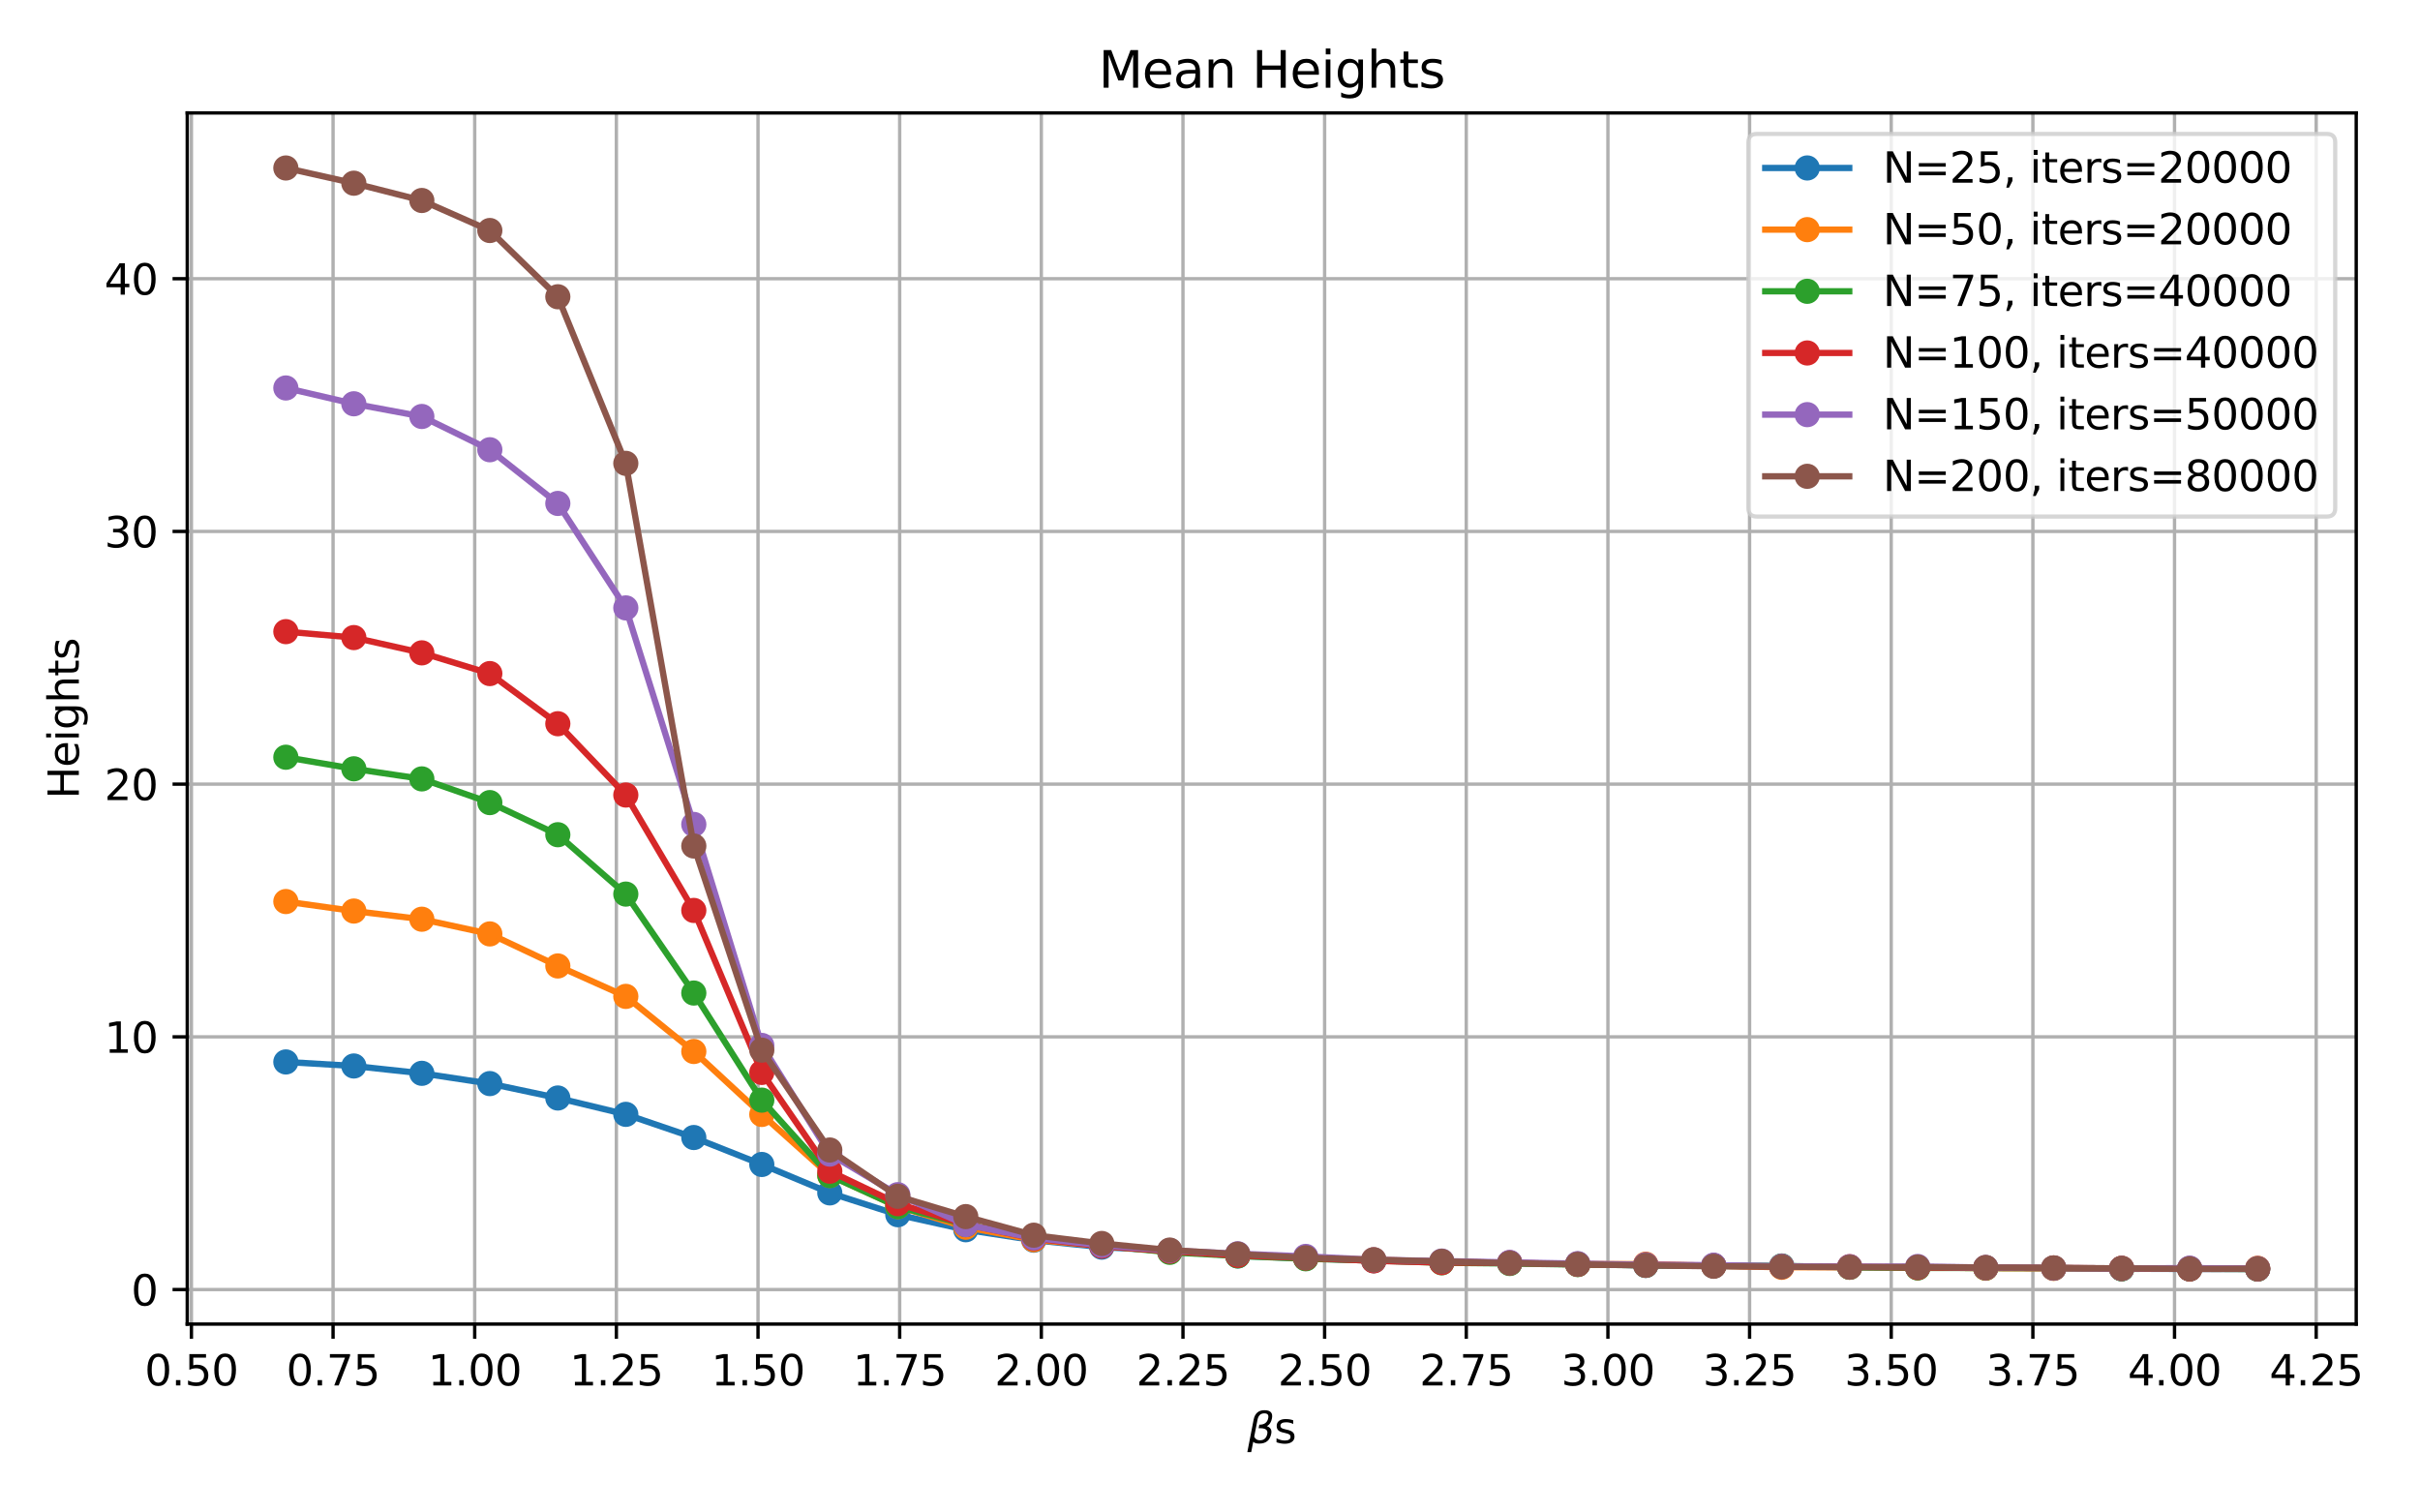 <?xml version="1.0" encoding="utf-8" standalone="no"?>
<!DOCTYPE svg PUBLIC "-//W3C//DTD SVG 1.1//EN"
  "http://www.w3.org/Graphics/SVG/1.1/DTD/svg11.dtd">
<svg xmlns:xlink="http://www.w3.org/1999/xlink" width="576pt" height="360pt" viewBox="0 0 576 360" xmlns="http://www.w3.org/2000/svg" version="1.1">
 <defs>
  <style type="text/css">*{stroke-linejoin: round; stroke-linecap: butt}</style>
 </defs>
 <g id="figure_1">
  <g id="patch_1">
   <path d="M 0 360 
L 576 360 
L 576 0 
L 0 0 
z
" style="fill: #ffffff"/>
  </g>
  <g id="axes_1">
   <g id="patch_2">
    <path d="M 44.57 315.16 
L 560.821 315.16 
L 560.821 26.88 
L 44.57 26.88 
z
" style="fill: #ffffff"/>
   </g>
   <g id="matplotlib.axis_1">
    <g id="xtick_1">
     <g id="line2d_1">
      <path d="M 45.559 315.16 
L 45.559 26.88 
" clip-path="url(#p1defdc7f63)" style="fill: none; stroke: #b0b0b0; stroke-width: 0.8; stroke-linecap: square"/>
     </g>
     <g id="line2d_2">
      <defs>
       <path id="m4914c804a1" d="M 0 0 
L 0 3.5 
" style="stroke: #000000; stroke-width: 0.8"/>
      </defs>
      <g>
       <use xlink:href="#m4914c804a1" x="45.559" y="315.16" style="stroke: #000000; stroke-width: 0.8"/>
      </g>
     </g>
     <g id="text_1">
      <!-- 0.50 -->
      <g transform="translate(34.426 329.758) scale(0.1 -0.1)">
       <defs>
        <path id="DejaVuSans-30" d="M 2034 4250 
Q 1547 4250 1301 3770 
Q 1056 3291 1056 2328 
Q 1056 1369 1301 889 
Q 1547 409 2034 409 
Q 2525 409 2770 889 
Q 3016 1369 3016 2328 
Q 3016 3291 2770 3770 
Q 2525 4250 2034 4250 
z
M 2034 4750 
Q 2819 4750 3233 4129 
Q 3647 3509 3647 2328 
Q 3647 1150 3233 529 
Q 2819 -91 2034 -91 
Q 1250 -91 836 529 
Q 422 1150 422 2328 
Q 422 3509 836 4129 
Q 1250 4750 2034 4750 
z
" transform="scale(0.016)"/>
        <path id="DejaVuSans-2e" d="M 684 794 
L 1344 794 
L 1344 0 
L 684 0 
L 684 794 
z
" transform="scale(0.016)"/>
        <path id="DejaVuSans-35" d="M 691 4666 
L 3169 4666 
L 3169 4134 
L 1269 4134 
L 1269 2991 
Q 1406 3038 1543 3061 
Q 1681 3084 1819 3084 
Q 2600 3084 3056 2656 
Q 3513 2228 3513 1497 
Q 3513 744 3044 326 
Q 2575 -91 1722 -91 
Q 1428 -91 1123 -41 
Q 819 9 494 109 
L 494 744 
Q 775 591 1075 516 
Q 1375 441 1709 441 
Q 2250 441 2565 725 
Q 2881 1009 2881 1497 
Q 2881 1984 2565 2268 
Q 2250 2553 1709 2553 
Q 1456 2553 1204 2497 
Q 953 2441 691 2322 
L 691 4666 
z
" transform="scale(0.016)"/>
       </defs>
       <use xlink:href="#DejaVuSans-30"/>
       <use xlink:href="#DejaVuSans-2e" transform="translate(63.623 0)"/>
       <use xlink:href="#DejaVuSans-35" transform="translate(95.41 0)"/>
       <use xlink:href="#DejaVuSans-30" transform="translate(159.033 0)"/>
      </g>
     </g>
    </g>
    <g id="xtick_2">
     <g id="line2d_3">
      <path d="M 79.274 315.16 
L 79.274 26.88 
" clip-path="url(#p1defdc7f63)" style="fill: none; stroke: #b0b0b0; stroke-width: 0.8; stroke-linecap: square"/>
     </g>
     <g id="line2d_4">
      <g>
       <use xlink:href="#m4914c804a1" x="79.274" y="315.16" style="stroke: #000000; stroke-width: 0.8"/>
      </g>
     </g>
     <g id="text_2">
      <!-- 0.75 -->
      <g transform="translate(68.142 329.758) scale(0.1 -0.1)">
       <defs>
        <path id="DejaVuSans-37" d="M 525 4666 
L 3525 4666 
L 3525 4397 
L 1831 0 
L 1172 0 
L 2766 4134 
L 525 4134 
L 525 4666 
z
" transform="scale(0.016)"/>
       </defs>
       <use xlink:href="#DejaVuSans-30"/>
       <use xlink:href="#DejaVuSans-2e" transform="translate(63.623 0)"/>
       <use xlink:href="#DejaVuSans-37" transform="translate(95.41 0)"/>
       <use xlink:href="#DejaVuSans-35" transform="translate(159.033 0)"/>
      </g>
     </g>
    </g>
    <g id="xtick_3">
     <g id="line2d_5">
      <path d="M 112.99 315.16 
L 112.99 26.88 
" clip-path="url(#p1defdc7f63)" style="fill: none; stroke: #b0b0b0; stroke-width: 0.8; stroke-linecap: square"/>
     </g>
     <g id="line2d_6">
      <g>
       <use xlink:href="#m4914c804a1" x="112.99" y="315.16" style="stroke: #000000; stroke-width: 0.8"/>
      </g>
     </g>
     <g id="text_3">
      <!-- 1.00 -->
      <g transform="translate(101.857 329.758) scale(0.1 -0.1)">
       <defs>
        <path id="DejaVuSans-31" d="M 794 531 
L 1825 531 
L 1825 4091 
L 703 3866 
L 703 4441 
L 1819 4666 
L 2450 4666 
L 2450 531 
L 3481 531 
L 3481 0 
L 794 0 
L 794 531 
z
" transform="scale(0.016)"/>
       </defs>
       <use xlink:href="#DejaVuSans-31"/>
       <use xlink:href="#DejaVuSans-2e" transform="translate(63.623 0)"/>
       <use xlink:href="#DejaVuSans-30" transform="translate(95.41 0)"/>
       <use xlink:href="#DejaVuSans-30" transform="translate(159.033 0)"/>
      </g>
     </g>
    </g>
    <g id="xtick_4">
     <g id="line2d_7">
      <path d="M 146.705 315.16 
L 146.705 26.88 
" clip-path="url(#p1defdc7f63)" style="fill: none; stroke: #b0b0b0; stroke-width: 0.8; stroke-linecap: square"/>
     </g>
     <g id="line2d_8">
      <g>
       <use xlink:href="#m4914c804a1" x="146.705" y="315.16" style="stroke: #000000; stroke-width: 0.8"/>
      </g>
     </g>
     <g id="text_4">
      <!-- 1.25 -->
      <g transform="translate(135.572 329.758) scale(0.1 -0.1)">
       <defs>
        <path id="DejaVuSans-32" d="M 1228 531 
L 3431 531 
L 3431 0 
L 469 0 
L 469 531 
Q 828 903 1448 1529 
Q 2069 2156 2228 2338 
Q 2531 2678 2651 2914 
Q 2772 3150 2772 3378 
Q 2772 3750 2511 3984 
Q 2250 4219 1831 4219 
Q 1534 4219 1204 4116 
Q 875 4013 500 3803 
L 500 4441 
Q 881 4594 1212 4672 
Q 1544 4750 1819 4750 
Q 2544 4750 2975 4387 
Q 3406 4025 3406 3419 
Q 3406 3131 3298 2873 
Q 3191 2616 2906 2266 
Q 2828 2175 2409 1742 
Q 1991 1309 1228 531 
z
" transform="scale(0.016)"/>
       </defs>
       <use xlink:href="#DejaVuSans-31"/>
       <use xlink:href="#DejaVuSans-2e" transform="translate(63.623 0)"/>
       <use xlink:href="#DejaVuSans-32" transform="translate(95.41 0)"/>
       <use xlink:href="#DejaVuSans-35" transform="translate(159.033 0)"/>
      </g>
     </g>
    </g>
    <g id="xtick_5">
     <g id="line2d_9">
      <path d="M 180.421 315.16 
L 180.421 26.88 
" clip-path="url(#p1defdc7f63)" style="fill: none; stroke: #b0b0b0; stroke-width: 0.8; stroke-linecap: square"/>
     </g>
     <g id="line2d_10">
      <g>
       <use xlink:href="#m4914c804a1" x="180.421" y="315.16" style="stroke: #000000; stroke-width: 0.8"/>
      </g>
     </g>
     <g id="text_5">
      <!-- 1.50 -->
      <g transform="translate(169.288 329.758) scale(0.1 -0.1)">
       <use xlink:href="#DejaVuSans-31"/>
       <use xlink:href="#DejaVuSans-2e" transform="translate(63.623 0)"/>
       <use xlink:href="#DejaVuSans-35" transform="translate(95.41 0)"/>
       <use xlink:href="#DejaVuSans-30" transform="translate(159.033 0)"/>
      </g>
     </g>
    </g>
    <g id="xtick_6">
     <g id="line2d_11">
      <path d="M 214.136 315.16 
L 214.136 26.88 
" clip-path="url(#p1defdc7f63)" style="fill: none; stroke: #b0b0b0; stroke-width: 0.8; stroke-linecap: square"/>
     </g>
     <g id="line2d_12">
      <g>
       <use xlink:href="#m4914c804a1" x="214.136" y="315.16" style="stroke: #000000; stroke-width: 0.8"/>
      </g>
     </g>
     <g id="text_6">
      <!-- 1.75 -->
      <g transform="translate(203.003 329.758) scale(0.1 -0.1)">
       <use xlink:href="#DejaVuSans-31"/>
       <use xlink:href="#DejaVuSans-2e" transform="translate(63.623 0)"/>
       <use xlink:href="#DejaVuSans-37" transform="translate(95.41 0)"/>
       <use xlink:href="#DejaVuSans-35" transform="translate(159.033 0)"/>
      </g>
     </g>
    </g>
    <g id="xtick_7">
     <g id="line2d_13">
      <path d="M 247.852 315.16 
L 247.852 26.88 
" clip-path="url(#p1defdc7f63)" style="fill: none; stroke: #b0b0b0; stroke-width: 0.8; stroke-linecap: square"/>
     </g>
     <g id="line2d_14">
      <g>
       <use xlink:href="#m4914c804a1" x="247.852" y="315.16" style="stroke: #000000; stroke-width: 0.8"/>
      </g>
     </g>
     <g id="text_7">
      <!-- 2.00 -->
      <g transform="translate(236.719 329.758) scale(0.1 -0.1)">
       <use xlink:href="#DejaVuSans-32"/>
       <use xlink:href="#DejaVuSans-2e" transform="translate(63.623 0)"/>
       <use xlink:href="#DejaVuSans-30" transform="translate(95.41 0)"/>
       <use xlink:href="#DejaVuSans-30" transform="translate(159.033 0)"/>
      </g>
     </g>
    </g>
    <g id="xtick_8">
     <g id="line2d_15">
      <path d="M 281.567 315.16 
L 281.567 26.88 
" clip-path="url(#p1defdc7f63)" style="fill: none; stroke: #b0b0b0; stroke-width: 0.8; stroke-linecap: square"/>
     </g>
     <g id="line2d_16">
      <g>
       <use xlink:href="#m4914c804a1" x="281.567" y="315.16" style="stroke: #000000; stroke-width: 0.8"/>
      </g>
     </g>
     <g id="text_8">
      <!-- 2.25 -->
      <g transform="translate(270.434 329.758) scale(0.1 -0.1)">
       <use xlink:href="#DejaVuSans-32"/>
       <use xlink:href="#DejaVuSans-2e" transform="translate(63.623 0)"/>
       <use xlink:href="#DejaVuSans-32" transform="translate(95.41 0)"/>
       <use xlink:href="#DejaVuSans-35" transform="translate(159.033 0)"/>
      </g>
     </g>
    </g>
    <g id="xtick_9">
     <g id="line2d_17">
      <path d="M 315.282 315.16 
L 315.282 26.88 
" clip-path="url(#p1defdc7f63)" style="fill: none; stroke: #b0b0b0; stroke-width: 0.8; stroke-linecap: square"/>
     </g>
     <g id="line2d_18">
      <g>
       <use xlink:href="#m4914c804a1" x="315.282" y="315.16" style="stroke: #000000; stroke-width: 0.8"/>
      </g>
     </g>
     <g id="text_9">
      <!-- 2.50 -->
      <g transform="translate(304.15 329.758) scale(0.1 -0.1)">
       <use xlink:href="#DejaVuSans-32"/>
       <use xlink:href="#DejaVuSans-2e" transform="translate(63.623 0)"/>
       <use xlink:href="#DejaVuSans-35" transform="translate(95.41 0)"/>
       <use xlink:href="#DejaVuSans-30" transform="translate(159.033 0)"/>
      </g>
     </g>
    </g>
    <g id="xtick_10">
     <g id="line2d_19">
      <path d="M 348.998 315.16 
L 348.998 26.88 
" clip-path="url(#p1defdc7f63)" style="fill: none; stroke: #b0b0b0; stroke-width: 0.8; stroke-linecap: square"/>
     </g>
     <g id="line2d_20">
      <g>
       <use xlink:href="#m4914c804a1" x="348.998" y="315.16" style="stroke: #000000; stroke-width: 0.8"/>
      </g>
     </g>
     <g id="text_10">
      <!-- 2.75 -->
      <g transform="translate(337.865 329.758) scale(0.1 -0.1)">
       <use xlink:href="#DejaVuSans-32"/>
       <use xlink:href="#DejaVuSans-2e" transform="translate(63.623 0)"/>
       <use xlink:href="#DejaVuSans-37" transform="translate(95.41 0)"/>
       <use xlink:href="#DejaVuSans-35" transform="translate(159.033 0)"/>
      </g>
     </g>
    </g>
    <g id="xtick_11">
     <g id="line2d_21">
      <path d="M 382.713 315.16 
L 382.713 26.88 
" clip-path="url(#p1defdc7f63)" style="fill: none; stroke: #b0b0b0; stroke-width: 0.8; stroke-linecap: square"/>
     </g>
     <g id="line2d_22">
      <g>
       <use xlink:href="#m4914c804a1" x="382.713" y="315.16" style="stroke: #000000; stroke-width: 0.8"/>
      </g>
     </g>
     <g id="text_11">
      <!-- 3.00 -->
      <g transform="translate(371.581 329.758) scale(0.1 -0.1)">
       <defs>
        <path id="DejaVuSans-33" d="M 2597 2516 
Q 3050 2419 3304 2112 
Q 3559 1806 3559 1356 
Q 3559 666 3084 287 
Q 2609 -91 1734 -91 
Q 1441 -91 1130 -33 
Q 819 25 488 141 
L 488 750 
Q 750 597 1062 519 
Q 1375 441 1716 441 
Q 2309 441 2620 675 
Q 2931 909 2931 1356 
Q 2931 1769 2642 2001 
Q 2353 2234 1838 2234 
L 1294 2234 
L 1294 2753 
L 1863 2753 
Q 2328 2753 2575 2939 
Q 2822 3125 2822 3475 
Q 2822 3834 2567 4026 
Q 2313 4219 1838 4219 
Q 1578 4219 1281 4162 
Q 984 4106 628 3988 
L 628 4550 
Q 988 4650 1302 4700 
Q 1616 4750 1894 4750 
Q 2613 4750 3031 4423 
Q 3450 4097 3450 3541 
Q 3450 3153 3228 2886 
Q 3006 2619 2597 2516 
z
" transform="scale(0.016)"/>
       </defs>
       <use xlink:href="#DejaVuSans-33"/>
       <use xlink:href="#DejaVuSans-2e" transform="translate(63.623 0)"/>
       <use xlink:href="#DejaVuSans-30" transform="translate(95.41 0)"/>
       <use xlink:href="#DejaVuSans-30" transform="translate(159.033 0)"/>
      </g>
     </g>
    </g>
    <g id="xtick_12">
     <g id="line2d_23">
      <path d="M 416.429 315.16 
L 416.429 26.88 
" clip-path="url(#p1defdc7f63)" style="fill: none; stroke: #b0b0b0; stroke-width: 0.8; stroke-linecap: square"/>
     </g>
     <g id="line2d_24">
      <g>
       <use xlink:href="#m4914c804a1" x="416.429" y="315.16" style="stroke: #000000; stroke-width: 0.8"/>
      </g>
     </g>
     <g id="text_12">
      <!-- 3.25 -->
      <g transform="translate(405.296 329.758) scale(0.1 -0.1)">
       <use xlink:href="#DejaVuSans-33"/>
       <use xlink:href="#DejaVuSans-2e" transform="translate(63.623 0)"/>
       <use xlink:href="#DejaVuSans-32" transform="translate(95.41 0)"/>
       <use xlink:href="#DejaVuSans-35" transform="translate(159.033 0)"/>
      </g>
     </g>
    </g>
    <g id="xtick_13">
     <g id="line2d_25">
      <path d="M 450.144 315.16 
L 450.144 26.88 
" clip-path="url(#p1defdc7f63)" style="fill: none; stroke: #b0b0b0; stroke-width: 0.8; stroke-linecap: square"/>
     </g>
     <g id="line2d_26">
      <g>
       <use xlink:href="#m4914c804a1" x="450.144" y="315.16" style="stroke: #000000; stroke-width: 0.8"/>
      </g>
     </g>
     <g id="text_13">
      <!-- 3.50 -->
      <g transform="translate(439.011 329.758) scale(0.1 -0.1)">
       <use xlink:href="#DejaVuSans-33"/>
       <use xlink:href="#DejaVuSans-2e" transform="translate(63.623 0)"/>
       <use xlink:href="#DejaVuSans-35" transform="translate(95.41 0)"/>
       <use xlink:href="#DejaVuSans-30" transform="translate(159.033 0)"/>
      </g>
     </g>
    </g>
    <g id="xtick_14">
     <g id="line2d_27">
      <path d="M 483.86 315.16 
L 483.86 26.88 
" clip-path="url(#p1defdc7f63)" style="fill: none; stroke: #b0b0b0; stroke-width: 0.8; stroke-linecap: square"/>
     </g>
     <g id="line2d_28">
      <g>
       <use xlink:href="#m4914c804a1" x="483.86" y="315.16" style="stroke: #000000; stroke-width: 0.8"/>
      </g>
     </g>
     <g id="text_14">
      <!-- 3.75 -->
      <g transform="translate(472.727 329.758) scale(0.1 -0.1)">
       <use xlink:href="#DejaVuSans-33"/>
       <use xlink:href="#DejaVuSans-2e" transform="translate(63.623 0)"/>
       <use xlink:href="#DejaVuSans-37" transform="translate(95.41 0)"/>
       <use xlink:href="#DejaVuSans-35" transform="translate(159.033 0)"/>
      </g>
     </g>
    </g>
    <g id="xtick_15">
     <g id="line2d_29">
      <path d="M 517.575 315.16 
L 517.575 26.88 
" clip-path="url(#p1defdc7f63)" style="fill: none; stroke: #b0b0b0; stroke-width: 0.8; stroke-linecap: square"/>
     </g>
     <g id="line2d_30">
      <g>
       <use xlink:href="#m4914c804a1" x="517.575" y="315.16" style="stroke: #000000; stroke-width: 0.8"/>
      </g>
     </g>
     <g id="text_15">
      <!-- 4.00 -->
      <g transform="translate(506.442 329.758) scale(0.1 -0.1)">
       <defs>
        <path id="DejaVuSans-34" d="M 2419 4116 
L 825 1625 
L 2419 1625 
L 2419 4116 
z
M 2253 4666 
L 3047 4666 
L 3047 1625 
L 3713 1625 
L 3713 1100 
L 3047 1100 
L 3047 0 
L 2419 0 
L 2419 1100 
L 313 1100 
L 313 1709 
L 2253 4666 
z
" transform="scale(0.016)"/>
       </defs>
       <use xlink:href="#DejaVuSans-34"/>
       <use xlink:href="#DejaVuSans-2e" transform="translate(63.623 0)"/>
       <use xlink:href="#DejaVuSans-30" transform="translate(95.41 0)"/>
       <use xlink:href="#DejaVuSans-30" transform="translate(159.033 0)"/>
      </g>
     </g>
    </g>
    <g id="xtick_16">
     <g id="line2d_31">
      <path d="M 551.291 315.16 
L 551.291 26.88 
" clip-path="url(#p1defdc7f63)" style="fill: none; stroke: #b0b0b0; stroke-width: 0.8; stroke-linecap: square"/>
     </g>
     <g id="line2d_32">
      <g>
       <use xlink:href="#m4914c804a1" x="551.291" y="315.16" style="stroke: #000000; stroke-width: 0.8"/>
      </g>
     </g>
     <g id="text_16">
      <!-- 4.25 -->
      <g transform="translate(540.158 329.758) scale(0.1 -0.1)">
       <use xlink:href="#DejaVuSans-34"/>
       <use xlink:href="#DejaVuSans-2e" transform="translate(63.623 0)"/>
       <use xlink:href="#DejaVuSans-32" transform="translate(95.41 0)"/>
       <use xlink:href="#DejaVuSans-35" transform="translate(159.033 0)"/>
      </g>
     </g>
    </g>
    <g id="text_17">
     <!-- $\beta$s -->
     <g transform="translate(296.895 343.538) scale(0.1 -0.1)">
      <defs>
       <path id="DejaVuSans-Oblique-3b2" d="M 872 216 
L 572 -1331 
L -6 -1331 
L 928 3478 
Q 1206 4903 2538 4903 
Q 3888 4903 3659 3700 
Q 3503 2844 2894 2531 
Q 3713 2250 3553 1416 
Q 3272 -69 1759 -66 
Q 1097 -63 872 216 
z
M 1019 966 
Q 1259 422 1875 425 
Q 2775 425 2966 1406 
Q 3138 2288 1675 2219 
L 1778 2750 
Q 2909 2731 3106 3750 
Q 3241 4438 2509 4434 
Q 1691 4434 1503 3459 
L 1019 966 
z
" transform="scale(0.016)"/>
       <path id="DejaVuSans-73" d="M 2834 3397 
L 2834 2853 
Q 2591 2978 2328 3040 
Q 2066 3103 1784 3103 
Q 1356 3103 1142 2972 
Q 928 2841 928 2578 
Q 928 2378 1081 2264 
Q 1234 2150 1697 2047 
L 1894 2003 
Q 2506 1872 2764 1633 
Q 3022 1394 3022 966 
Q 3022 478 2636 193 
Q 2250 -91 1575 -91 
Q 1294 -91 989 -36 
Q 684 19 347 128 
L 347 722 
Q 666 556 975 473 
Q 1284 391 1588 391 
Q 1994 391 2212 530 
Q 2431 669 2431 922 
Q 2431 1156 2273 1281 
Q 2116 1406 1581 1522 
L 1381 1569 
Q 847 1681 609 1914 
Q 372 2147 372 2553 
Q 372 3047 722 3315 
Q 1072 3584 1716 3584 
Q 2034 3584 2315 3537 
Q 2597 3491 2834 3397 
z
" transform="scale(0.016)"/>
      </defs>
      <use xlink:href="#DejaVuSans-Oblique-3b2" transform="translate(0 0.391)"/>
      <use xlink:href="#DejaVuSans-73" transform="translate(63.818 0.391)"/>
     </g>
    </g>
   </g>
   <g id="matplotlib.axis_2">
    <g id="ytick_1">
     <g id="line2d_33">
      <path d="M 44.57 306.938 
L 560.821 306.938 
" clip-path="url(#p1defdc7f63)" style="fill: none; stroke: #b0b0b0; stroke-width: 0.8; stroke-linecap: square"/>
     </g>
     <g id="line2d_34">
      <defs>
       <path id="m63f749dd84" d="M 0 0 
L -3.5 0 
" style="stroke: #000000; stroke-width: 0.8"/>
      </defs>
      <g>
       <use xlink:href="#m63f749dd84" x="44.57" y="306.938" style="stroke: #000000; stroke-width: 0.8"/>
      </g>
     </g>
     <g id="text_18">
      <!-- 0 -->
      <g transform="translate(31.207 310.737) scale(0.1 -0.1)">
       <use xlink:href="#DejaVuSans-30"/>
      </g>
     </g>
    </g>
    <g id="ytick_2">
     <g id="line2d_35">
      <path d="M 44.57 246.786 
L 560.821 246.786 
" clip-path="url(#p1defdc7f63)" style="fill: none; stroke: #b0b0b0; stroke-width: 0.8; stroke-linecap: square"/>
     </g>
     <g id="line2d_36">
      <g>
       <use xlink:href="#m63f749dd84" x="44.57" y="246.786" style="stroke: #000000; stroke-width: 0.8"/>
      </g>
     </g>
     <g id="text_19">
      <!-- 10 -->
      <g transform="translate(24.845 250.586) scale(0.1 -0.1)">
       <use xlink:href="#DejaVuSans-31"/>
       <use xlink:href="#DejaVuSans-30" transform="translate(63.623 0)"/>
      </g>
     </g>
    </g>
    <g id="ytick_3">
     <g id="line2d_37">
      <path d="M 44.57 186.635 
L 560.821 186.635 
" clip-path="url(#p1defdc7f63)" style="fill: none; stroke: #b0b0b0; stroke-width: 0.8; stroke-linecap: square"/>
     </g>
     <g id="line2d_38">
      <g>
       <use xlink:href="#m63f749dd84" x="44.57" y="186.635" style="stroke: #000000; stroke-width: 0.8"/>
      </g>
     </g>
     <g id="text_20">
      <!-- 20 -->
      <g transform="translate(24.845 190.435) scale(0.1 -0.1)">
       <use xlink:href="#DejaVuSans-32"/>
       <use xlink:href="#DejaVuSans-30" transform="translate(63.623 0)"/>
      </g>
     </g>
    </g>
    <g id="ytick_4">
     <g id="line2d_39">
      <path d="M 44.57 126.484 
L 560.821 126.484 
" clip-path="url(#p1defdc7f63)" style="fill: none; stroke: #b0b0b0; stroke-width: 0.8; stroke-linecap: square"/>
     </g>
     <g id="line2d_40">
      <g>
       <use xlink:href="#m63f749dd84" x="44.57" y="126.484" style="stroke: #000000; stroke-width: 0.8"/>
      </g>
     </g>
     <g id="text_21">
      <!-- 30 -->
      <g transform="translate(24.845 130.284) scale(0.1 -0.1)">
       <use xlink:href="#DejaVuSans-33"/>
       <use xlink:href="#DejaVuSans-30" transform="translate(63.623 0)"/>
      </g>
     </g>
    </g>
    <g id="ytick_5">
     <g id="line2d_41">
      <path d="M 44.57 66.333 
L 560.821 66.333 
" clip-path="url(#p1defdc7f63)" style="fill: none; stroke: #b0b0b0; stroke-width: 0.8; stroke-linecap: square"/>
     </g>
     <g id="line2d_42">
      <g>
       <use xlink:href="#m63f749dd84" x="44.57" y="66.333" style="stroke: #000000; stroke-width: 0.8"/>
      </g>
     </g>
     <g id="text_22">
      <!-- 40 -->
      <g transform="translate(24.845 70.132) scale(0.1 -0.1)">
       <use xlink:href="#DejaVuSans-34"/>
       <use xlink:href="#DejaVuSans-30" transform="translate(63.623 0)"/>
      </g>
     </g>
    </g>
    <g id="text_23">
     <!-- Heights -->
     <g transform="translate(18.765 190.154) rotate(-90) scale(0.1 -0.1)">
      <defs>
       <path id="DejaVuSans-48" d="M 628 4666 
L 1259 4666 
L 1259 2753 
L 3553 2753 
L 3553 4666 
L 4184 4666 
L 4184 0 
L 3553 0 
L 3553 2222 
L 1259 2222 
L 1259 0 
L 628 0 
L 628 4666 
z
" transform="scale(0.016)"/>
       <path id="DejaVuSans-65" d="M 3597 1894 
L 3597 1613 
L 953 1613 
Q 991 1019 1311 708 
Q 1631 397 2203 397 
Q 2534 397 2845 478 
Q 3156 559 3463 722 
L 3463 178 
Q 3153 47 2828 -22 
Q 2503 -91 2169 -91 
Q 1331 -91 842 396 
Q 353 884 353 1716 
Q 353 2575 817 3079 
Q 1281 3584 2069 3584 
Q 2775 3584 3186 3129 
Q 3597 2675 3597 1894 
z
M 3022 2063 
Q 3016 2534 2758 2815 
Q 2500 3097 2075 3097 
Q 1594 3097 1305 2825 
Q 1016 2553 972 2059 
L 3022 2063 
z
" transform="scale(0.016)"/>
       <path id="DejaVuSans-69" d="M 603 3500 
L 1178 3500 
L 1178 0 
L 603 0 
L 603 3500 
z
M 603 4863 
L 1178 4863 
L 1178 4134 
L 603 4134 
L 603 4863 
z
" transform="scale(0.016)"/>
       <path id="DejaVuSans-67" d="M 2906 1791 
Q 2906 2416 2648 2759 
Q 2391 3103 1925 3103 
Q 1463 3103 1205 2759 
Q 947 2416 947 1791 
Q 947 1169 1205 825 
Q 1463 481 1925 481 
Q 2391 481 2648 825 
Q 2906 1169 2906 1791 
z
M 3481 434 
Q 3481 -459 3084 -895 
Q 2688 -1331 1869 -1331 
Q 1566 -1331 1297 -1286 
Q 1028 -1241 775 -1147 
L 775 -588 
Q 1028 -725 1275 -790 
Q 1522 -856 1778 -856 
Q 2344 -856 2625 -561 
Q 2906 -266 2906 331 
L 2906 616 
Q 2728 306 2450 153 
Q 2172 0 1784 0 
Q 1141 0 747 490 
Q 353 981 353 1791 
Q 353 2603 747 3093 
Q 1141 3584 1784 3584 
Q 2172 3584 2450 3431 
Q 2728 3278 2906 2969 
L 2906 3500 
L 3481 3500 
L 3481 434 
z
" transform="scale(0.016)"/>
       <path id="DejaVuSans-68" d="M 3513 2113 
L 3513 0 
L 2938 0 
L 2938 2094 
Q 2938 2591 2744 2837 
Q 2550 3084 2163 3084 
Q 1697 3084 1428 2787 
Q 1159 2491 1159 1978 
L 1159 0 
L 581 0 
L 581 4863 
L 1159 4863 
L 1159 2956 
Q 1366 3272 1645 3428 
Q 1925 3584 2291 3584 
Q 2894 3584 3203 3211 
Q 3513 2838 3513 2113 
z
" transform="scale(0.016)"/>
       <path id="DejaVuSans-74" d="M 1172 4494 
L 1172 3500 
L 2356 3500 
L 2356 3053 
L 1172 3053 
L 1172 1153 
Q 1172 725 1289 603 
Q 1406 481 1766 481 
L 2356 481 
L 2356 0 
L 1766 0 
Q 1100 0 847 248 
Q 594 497 594 1153 
L 594 3053 
L 172 3053 
L 172 3500 
L 594 3500 
L 594 4494 
L 1172 4494 
z
" transform="scale(0.016)"/>
      </defs>
      <use xlink:href="#DejaVuSans-48"/>
      <use xlink:href="#DejaVuSans-65" transform="translate(75.195 0)"/>
      <use xlink:href="#DejaVuSans-69" transform="translate(136.719 0)"/>
      <use xlink:href="#DejaVuSans-67" transform="translate(164.502 0)"/>
      <use xlink:href="#DejaVuSans-68" transform="translate(227.979 0)"/>
      <use xlink:href="#DejaVuSans-74" transform="translate(291.357 0)"/>
      <use xlink:href="#DejaVuSans-73" transform="translate(330.566 0)"/>
     </g>
    </g>
   </g>
   <g id="line2d_43">
    <path d="M 68.036 252.764 
L 84.219 253.725 
L 100.403 255.47 
L 116.586 257.915 
L 132.77 261.344 
L 148.953 265.236 
L 165.136 270.751 
L 181.32 277.166 
L 197.503 283.93 
L 213.687 289.122 
L 229.87 292.699 
L 246.053 295.183 
L 262.237 296.844 
L 278.42 297.694 
L 294.604 298.923 
L 310.787 299.53 
L 326.97 300.055 
L 343.154 300.382 
L 359.337 300.622 
L 375.521 300.864 
L 391.704 301.182 
L 407.888 301.307 
L 424.071 301.37 
L 440.254 301.592 
L 456.438 301.704 
L 472.621 301.775 
L 488.805 301.844 
L 504.988 301.979 
L 521.171 302.036 
L 537.355 302.039 
" clip-path="url(#p1defdc7f63)" style="fill: none; stroke: #1f77b4; stroke-width: 1.5; stroke-linecap: square"/>
    <defs>
     <path id="m0214d0ff33" d="M 0 2.5 
C 0.663 2.5 1.299 2.237 1.768 1.768 
C 2.237 1.299 2.5 0.663 2.5 0 
C 2.5 -0.663 2.237 -1.299 1.768 -1.768 
C 1.299 -2.237 0.663 -2.5 0 -2.5 
C -0.663 -2.5 -1.299 -2.237 -1.768 -1.768 
C -2.237 -1.299 -2.5 -0.663 -2.5 0 
C -2.5 0.663 -2.237 1.299 -1.768 1.768 
C -1.299 2.237 -0.663 2.5 0 2.5 
z
" style="stroke: #1f77b4"/>
    </defs>
    <g clip-path="url(#p1defdc7f63)">
     <use xlink:href="#m0214d0ff33" x="68.036" y="252.764" style="fill: #1f77b4; stroke: #1f77b4"/>
     <use xlink:href="#m0214d0ff33" x="84.219" y="253.725" style="fill: #1f77b4; stroke: #1f77b4"/>
     <use xlink:href="#m0214d0ff33" x="100.403" y="255.47" style="fill: #1f77b4; stroke: #1f77b4"/>
     <use xlink:href="#m0214d0ff33" x="116.586" y="257.915" style="fill: #1f77b4; stroke: #1f77b4"/>
     <use xlink:href="#m0214d0ff33" x="132.77" y="261.344" style="fill: #1f77b4; stroke: #1f77b4"/>
     <use xlink:href="#m0214d0ff33" x="148.953" y="265.236" style="fill: #1f77b4; stroke: #1f77b4"/>
     <use xlink:href="#m0214d0ff33" x="165.136" y="270.751" style="fill: #1f77b4; stroke: #1f77b4"/>
     <use xlink:href="#m0214d0ff33" x="181.32" y="277.166" style="fill: #1f77b4; stroke: #1f77b4"/>
     <use xlink:href="#m0214d0ff33" x="197.503" y="283.93" style="fill: #1f77b4; stroke: #1f77b4"/>
     <use xlink:href="#m0214d0ff33" x="213.687" y="289.122" style="fill: #1f77b4; stroke: #1f77b4"/>
     <use xlink:href="#m0214d0ff33" x="229.87" y="292.699" style="fill: #1f77b4; stroke: #1f77b4"/>
     <use xlink:href="#m0214d0ff33" x="246.053" y="295.183" style="fill: #1f77b4; stroke: #1f77b4"/>
     <use xlink:href="#m0214d0ff33" x="262.237" y="296.844" style="fill: #1f77b4; stroke: #1f77b4"/>
     <use xlink:href="#m0214d0ff33" x="278.42" y="297.694" style="fill: #1f77b4; stroke: #1f77b4"/>
     <use xlink:href="#m0214d0ff33" x="294.604" y="298.923" style="fill: #1f77b4; stroke: #1f77b4"/>
     <use xlink:href="#m0214d0ff33" x="310.787" y="299.53" style="fill: #1f77b4; stroke: #1f77b4"/>
     <use xlink:href="#m0214d0ff33" x="326.97" y="300.055" style="fill: #1f77b4; stroke: #1f77b4"/>
     <use xlink:href="#m0214d0ff33" x="343.154" y="300.382" style="fill: #1f77b4; stroke: #1f77b4"/>
     <use xlink:href="#m0214d0ff33" x="359.337" y="300.622" style="fill: #1f77b4; stroke: #1f77b4"/>
     <use xlink:href="#m0214d0ff33" x="375.521" y="300.864" style="fill: #1f77b4; stroke: #1f77b4"/>
     <use xlink:href="#m0214d0ff33" x="391.704" y="301.182" style="fill: #1f77b4; stroke: #1f77b4"/>
     <use xlink:href="#m0214d0ff33" x="407.888" y="301.307" style="fill: #1f77b4; stroke: #1f77b4"/>
     <use xlink:href="#m0214d0ff33" x="424.071" y="301.37" style="fill: #1f77b4; stroke: #1f77b4"/>
     <use xlink:href="#m0214d0ff33" x="440.254" y="301.592" style="fill: #1f77b4; stroke: #1f77b4"/>
     <use xlink:href="#m0214d0ff33" x="456.438" y="301.704" style="fill: #1f77b4; stroke: #1f77b4"/>
     <use xlink:href="#m0214d0ff33" x="472.621" y="301.775" style="fill: #1f77b4; stroke: #1f77b4"/>
     <use xlink:href="#m0214d0ff33" x="488.805" y="301.844" style="fill: #1f77b4; stroke: #1f77b4"/>
     <use xlink:href="#m0214d0ff33" x="504.988" y="301.979" style="fill: #1f77b4; stroke: #1f77b4"/>
     <use xlink:href="#m0214d0ff33" x="521.171" y="302.036" style="fill: #1f77b4; stroke: #1f77b4"/>
     <use xlink:href="#m0214d0ff33" x="537.355" y="302.039" style="fill: #1f77b4; stroke: #1f77b4"/>
    </g>
   </g>
   <g id="line2d_44">
    <path d="M 68.036 214.586 
L 84.219 216.848 
L 100.403 218.791 
L 116.586 222.289 
L 132.77 229.915 
L 148.953 237.16 
L 165.136 250.275 
L 181.32 265.258 
L 197.503 279.769 
L 213.687 287.179 
L 229.87 292.098 
L 246.053 295.075 
L 262.237 296.559 
L 278.42 297.845 
L 294.604 298.643 
L 310.787 299.498 
L 326.97 299.845 
L 343.154 300.306 
L 359.337 300.6 
L 375.521 300.863 
L 391.704 300.898 
L 407.888 301.269 
L 424.071 301.639 
L 440.254 301.62 
L 456.438 301.638 
L 472.621 301.855 
L 488.805 301.899 
L 504.988 301.881 
L 521.171 301.945 
L 537.355 301.869 
" clip-path="url(#p1defdc7f63)" style="fill: none; stroke: #ff7f0e; stroke-width: 1.5; stroke-linecap: square"/>
    <defs>
     <path id="maea4babf56" d="M 0 2.5 
C 0.663 2.5 1.299 2.237 1.768 1.768 
C 2.237 1.299 2.5 0.663 2.5 0 
C 2.5 -0.663 2.237 -1.299 1.768 -1.768 
C 1.299 -2.237 0.663 -2.5 0 -2.5 
C -0.663 -2.5 -1.299 -2.237 -1.768 -1.768 
C -2.237 -1.299 -2.5 -0.663 -2.5 0 
C -2.5 0.663 -2.237 1.299 -1.768 1.768 
C -1.299 2.237 -0.663 2.5 0 2.5 
z
" style="stroke: #ff7f0e"/>
    </defs>
    <g clip-path="url(#p1defdc7f63)">
     <use xlink:href="#maea4babf56" x="68.036" y="214.586" style="fill: #ff7f0e; stroke: #ff7f0e"/>
     <use xlink:href="#maea4babf56" x="84.219" y="216.848" style="fill: #ff7f0e; stroke: #ff7f0e"/>
     <use xlink:href="#maea4babf56" x="100.403" y="218.791" style="fill: #ff7f0e; stroke: #ff7f0e"/>
     <use xlink:href="#maea4babf56" x="116.586" y="222.289" style="fill: #ff7f0e; stroke: #ff7f0e"/>
     <use xlink:href="#maea4babf56" x="132.77" y="229.915" style="fill: #ff7f0e; stroke: #ff7f0e"/>
     <use xlink:href="#maea4babf56" x="148.953" y="237.16" style="fill: #ff7f0e; stroke: #ff7f0e"/>
     <use xlink:href="#maea4babf56" x="165.136" y="250.275" style="fill: #ff7f0e; stroke: #ff7f0e"/>
     <use xlink:href="#maea4babf56" x="181.32" y="265.258" style="fill: #ff7f0e; stroke: #ff7f0e"/>
     <use xlink:href="#maea4babf56" x="197.503" y="279.769" style="fill: #ff7f0e; stroke: #ff7f0e"/>
     <use xlink:href="#maea4babf56" x="213.687" y="287.179" style="fill: #ff7f0e; stroke: #ff7f0e"/>
     <use xlink:href="#maea4babf56" x="229.87" y="292.098" style="fill: #ff7f0e; stroke: #ff7f0e"/>
     <use xlink:href="#maea4babf56" x="246.053" y="295.075" style="fill: #ff7f0e; stroke: #ff7f0e"/>
     <use xlink:href="#maea4babf56" x="262.237" y="296.559" style="fill: #ff7f0e; stroke: #ff7f0e"/>
     <use xlink:href="#maea4babf56" x="278.42" y="297.845" style="fill: #ff7f0e; stroke: #ff7f0e"/>
     <use xlink:href="#maea4babf56" x="294.604" y="298.643" style="fill: #ff7f0e; stroke: #ff7f0e"/>
     <use xlink:href="#maea4babf56" x="310.787" y="299.498" style="fill: #ff7f0e; stroke: #ff7f0e"/>
     <use xlink:href="#maea4babf56" x="326.97" y="299.845" style="fill: #ff7f0e; stroke: #ff7f0e"/>
     <use xlink:href="#maea4babf56" x="343.154" y="300.306" style="fill: #ff7f0e; stroke: #ff7f0e"/>
     <use xlink:href="#maea4babf56" x="359.337" y="300.6" style="fill: #ff7f0e; stroke: #ff7f0e"/>
     <use xlink:href="#maea4babf56" x="375.521" y="300.863" style="fill: #ff7f0e; stroke: #ff7f0e"/>
     <use xlink:href="#maea4babf56" x="391.704" y="300.898" style="fill: #ff7f0e; stroke: #ff7f0e"/>
     <use xlink:href="#maea4babf56" x="407.888" y="301.269" style="fill: #ff7f0e; stroke: #ff7f0e"/>
     <use xlink:href="#maea4babf56" x="424.071" y="301.639" style="fill: #ff7f0e; stroke: #ff7f0e"/>
     <use xlink:href="#maea4babf56" x="440.254" y="301.62" style="fill: #ff7f0e; stroke: #ff7f0e"/>
     <use xlink:href="#maea4babf56" x="456.438" y="301.638" style="fill: #ff7f0e; stroke: #ff7f0e"/>
     <use xlink:href="#maea4babf56" x="472.621" y="301.855" style="fill: #ff7f0e; stroke: #ff7f0e"/>
     <use xlink:href="#maea4babf56" x="488.805" y="301.899" style="fill: #ff7f0e; stroke: #ff7f0e"/>
     <use xlink:href="#maea4babf56" x="504.988" y="301.881" style="fill: #ff7f0e; stroke: #ff7f0e"/>
     <use xlink:href="#maea4babf56" x="521.171" y="301.945" style="fill: #ff7f0e; stroke: #ff7f0e"/>
     <use xlink:href="#maea4babf56" x="537.355" y="301.869" style="fill: #ff7f0e; stroke: #ff7f0e"/>
    </g>
   </g>
   <g id="line2d_45">
    <path d="M 68.036 180.237 
L 84.219 182.989 
L 100.403 185.391 
L 116.586 191.034 
L 132.77 198.678 
L 148.953 212.811 
L 165.136 236.362 
L 181.32 261.853 
L 197.503 279.808 
L 213.687 287.202 
L 229.87 291.489 
L 246.053 294.277 
L 262.237 296.447 
L 278.42 298.079 
L 294.604 298.935 
L 310.787 299.607 
L 326.97 300.032 
L 343.154 300.564 
L 359.337 300.734 
L 375.521 300.985 
L 391.704 301.155 
L 407.888 301.26 
L 424.071 301.318 
L 440.254 301.616 
L 456.438 301.797 
L 472.621 301.807 
L 488.805 301.818 
L 504.988 302.012 
L 521.171 301.98 
L 537.355 302.056 
" clip-path="url(#p1defdc7f63)" style="fill: none; stroke: #2ca02c; stroke-width: 1.5; stroke-linecap: square"/>
    <defs>
     <path id="mf64bc301f2" d="M 0 2.5 
C 0.663 2.5 1.299 2.237 1.768 1.768 
C 2.237 1.299 2.5 0.663 2.5 0 
C 2.5 -0.663 2.237 -1.299 1.768 -1.768 
C 1.299 -2.237 0.663 -2.5 0 -2.5 
C -0.663 -2.5 -1.299 -2.237 -1.768 -1.768 
C -2.237 -1.299 -2.5 -0.663 -2.5 0 
C -2.5 0.663 -2.237 1.299 -1.768 1.768 
C -1.299 2.237 -0.663 2.5 0 2.5 
z
" style="stroke: #2ca02c"/>
    </defs>
    <g clip-path="url(#p1defdc7f63)">
     <use xlink:href="#mf64bc301f2" x="68.036" y="180.237" style="fill: #2ca02c; stroke: #2ca02c"/>
     <use xlink:href="#mf64bc301f2" x="84.219" y="182.989" style="fill: #2ca02c; stroke: #2ca02c"/>
     <use xlink:href="#mf64bc301f2" x="100.403" y="185.391" style="fill: #2ca02c; stroke: #2ca02c"/>
     <use xlink:href="#mf64bc301f2" x="116.586" y="191.034" style="fill: #2ca02c; stroke: #2ca02c"/>
     <use xlink:href="#mf64bc301f2" x="132.77" y="198.678" style="fill: #2ca02c; stroke: #2ca02c"/>
     <use xlink:href="#mf64bc301f2" x="148.953" y="212.811" style="fill: #2ca02c; stroke: #2ca02c"/>
     <use xlink:href="#mf64bc301f2" x="165.136" y="236.362" style="fill: #2ca02c; stroke: #2ca02c"/>
     <use xlink:href="#mf64bc301f2" x="181.32" y="261.853" style="fill: #2ca02c; stroke: #2ca02c"/>
     <use xlink:href="#mf64bc301f2" x="197.503" y="279.808" style="fill: #2ca02c; stroke: #2ca02c"/>
     <use xlink:href="#mf64bc301f2" x="213.687" y="287.202" style="fill: #2ca02c; stroke: #2ca02c"/>
     <use xlink:href="#mf64bc301f2" x="229.87" y="291.489" style="fill: #2ca02c; stroke: #2ca02c"/>
     <use xlink:href="#mf64bc301f2" x="246.053" y="294.277" style="fill: #2ca02c; stroke: #2ca02c"/>
     <use xlink:href="#mf64bc301f2" x="262.237" y="296.447" style="fill: #2ca02c; stroke: #2ca02c"/>
     <use xlink:href="#mf64bc301f2" x="278.42" y="298.079" style="fill: #2ca02c; stroke: #2ca02c"/>
     <use xlink:href="#mf64bc301f2" x="294.604" y="298.935" style="fill: #2ca02c; stroke: #2ca02c"/>
     <use xlink:href="#mf64bc301f2" x="310.787" y="299.607" style="fill: #2ca02c; stroke: #2ca02c"/>
     <use xlink:href="#mf64bc301f2" x="326.97" y="300.032" style="fill: #2ca02c; stroke: #2ca02c"/>
     <use xlink:href="#mf64bc301f2" x="343.154" y="300.564" style="fill: #2ca02c; stroke: #2ca02c"/>
     <use xlink:href="#mf64bc301f2" x="359.337" y="300.734" style="fill: #2ca02c; stroke: #2ca02c"/>
     <use xlink:href="#mf64bc301f2" x="375.521" y="300.985" style="fill: #2ca02c; stroke: #2ca02c"/>
     <use xlink:href="#mf64bc301f2" x="391.704" y="301.155" style="fill: #2ca02c; stroke: #2ca02c"/>
     <use xlink:href="#mf64bc301f2" x="407.888" y="301.26" style="fill: #2ca02c; stroke: #2ca02c"/>
     <use xlink:href="#mf64bc301f2" x="424.071" y="301.318" style="fill: #2ca02c; stroke: #2ca02c"/>
     <use xlink:href="#mf64bc301f2" x="440.254" y="301.616" style="fill: #2ca02c; stroke: #2ca02c"/>
     <use xlink:href="#mf64bc301f2" x="456.438" y="301.797" style="fill: #2ca02c; stroke: #2ca02c"/>
     <use xlink:href="#mf64bc301f2" x="472.621" y="301.807" style="fill: #2ca02c; stroke: #2ca02c"/>
     <use xlink:href="#mf64bc301f2" x="488.805" y="301.818" style="fill: #2ca02c; stroke: #2ca02c"/>
     <use xlink:href="#mf64bc301f2" x="504.988" y="302.012" style="fill: #2ca02c; stroke: #2ca02c"/>
     <use xlink:href="#mf64bc301f2" x="521.171" y="301.98" style="fill: #2ca02c; stroke: #2ca02c"/>
     <use xlink:href="#mf64bc301f2" x="537.355" y="302.056" style="fill: #2ca02c; stroke: #2ca02c"/>
    </g>
   </g>
   <g id="line2d_46">
    <path d="M 68.036 150.344 
L 84.219 151.756 
L 100.403 155.391 
L 116.586 160.324 
L 132.77 172.26 
L 148.953 189.232 
L 165.136 216.7 
L 181.32 255.262 
L 197.503 278.764 
L 213.687 286.499 
L 229.87 291.428 
L 246.053 294.766 
L 262.237 296.602 
L 278.42 297.824 
L 294.604 298.812 
L 310.787 299.418 
L 326.97 300.102 
L 343.154 300.518 
L 359.337 300.57 
L 375.521 300.933 
L 391.704 301.067 
L 407.888 301.26 
L 424.071 301.458 
L 440.254 301.499 
L 456.438 301.703 
L 472.621 301.745 
L 488.805 301.795 
L 504.988 301.925 
L 521.171 302.016 
L 537.355 302.012 
" clip-path="url(#p1defdc7f63)" style="fill: none; stroke: #d62728; stroke-width: 1.5; stroke-linecap: square"/>
    <defs>
     <path id="mb45a772a99" d="M 0 2.5 
C 0.663 2.5 1.299 2.237 1.768 1.768 
C 2.237 1.299 2.5 0.663 2.5 0 
C 2.5 -0.663 2.237 -1.299 1.768 -1.768 
C 1.299 -2.237 0.663 -2.5 0 -2.5 
C -0.663 -2.5 -1.299 -2.237 -1.768 -1.768 
C -2.237 -1.299 -2.5 -0.663 -2.5 0 
C -2.5 0.663 -2.237 1.299 -1.768 1.768 
C -1.299 2.237 -0.663 2.5 0 2.5 
z
" style="stroke: #d62728"/>
    </defs>
    <g clip-path="url(#p1defdc7f63)">
     <use xlink:href="#mb45a772a99" x="68.036" y="150.344" style="fill: #d62728; stroke: #d62728"/>
     <use xlink:href="#mb45a772a99" x="84.219" y="151.756" style="fill: #d62728; stroke: #d62728"/>
     <use xlink:href="#mb45a772a99" x="100.403" y="155.391" style="fill: #d62728; stroke: #d62728"/>
     <use xlink:href="#mb45a772a99" x="116.586" y="160.324" style="fill: #d62728; stroke: #d62728"/>
     <use xlink:href="#mb45a772a99" x="132.77" y="172.26" style="fill: #d62728; stroke: #d62728"/>
     <use xlink:href="#mb45a772a99" x="148.953" y="189.232" style="fill: #d62728; stroke: #d62728"/>
     <use xlink:href="#mb45a772a99" x="165.136" y="216.7" style="fill: #d62728; stroke: #d62728"/>
     <use xlink:href="#mb45a772a99" x="181.32" y="255.262" style="fill: #d62728; stroke: #d62728"/>
     <use xlink:href="#mb45a772a99" x="197.503" y="278.764" style="fill: #d62728; stroke: #d62728"/>
     <use xlink:href="#mb45a772a99" x="213.687" y="286.499" style="fill: #d62728; stroke: #d62728"/>
     <use xlink:href="#mb45a772a99" x="229.87" y="291.428" style="fill: #d62728; stroke: #d62728"/>
     <use xlink:href="#mb45a772a99" x="246.053" y="294.766" style="fill: #d62728; stroke: #d62728"/>
     <use xlink:href="#mb45a772a99" x="262.237" y="296.602" style="fill: #d62728; stroke: #d62728"/>
     <use xlink:href="#mb45a772a99" x="278.42" y="297.824" style="fill: #d62728; stroke: #d62728"/>
     <use xlink:href="#mb45a772a99" x="294.604" y="298.812" style="fill: #d62728; stroke: #d62728"/>
     <use xlink:href="#mb45a772a99" x="310.787" y="299.418" style="fill: #d62728; stroke: #d62728"/>
     <use xlink:href="#mb45a772a99" x="326.97" y="300.102" style="fill: #d62728; stroke: #d62728"/>
     <use xlink:href="#mb45a772a99" x="343.154" y="300.518" style="fill: #d62728; stroke: #d62728"/>
     <use xlink:href="#mb45a772a99" x="359.337" y="300.57" style="fill: #d62728; stroke: #d62728"/>
     <use xlink:href="#mb45a772a99" x="375.521" y="300.933" style="fill: #d62728; stroke: #d62728"/>
     <use xlink:href="#mb45a772a99" x="391.704" y="301.067" style="fill: #d62728; stroke: #d62728"/>
     <use xlink:href="#mb45a772a99" x="407.888" y="301.26" style="fill: #d62728; stroke: #d62728"/>
     <use xlink:href="#mb45a772a99" x="424.071" y="301.458" style="fill: #d62728; stroke: #d62728"/>
     <use xlink:href="#mb45a772a99" x="440.254" y="301.499" style="fill: #d62728; stroke: #d62728"/>
     <use xlink:href="#mb45a772a99" x="456.438" y="301.703" style="fill: #d62728; stroke: #d62728"/>
     <use xlink:href="#mb45a772a99" x="472.621" y="301.745" style="fill: #d62728; stroke: #d62728"/>
     <use xlink:href="#mb45a772a99" x="488.805" y="301.795" style="fill: #d62728; stroke: #d62728"/>
     <use xlink:href="#mb45a772a99" x="504.988" y="301.925" style="fill: #d62728; stroke: #d62728"/>
     <use xlink:href="#mb45a772a99" x="521.171" y="302.016" style="fill: #d62728; stroke: #d62728"/>
     <use xlink:href="#mb45a772a99" x="537.355" y="302.012" style="fill: #d62728; stroke: #d62728"/>
    </g>
   </g>
   <g id="line2d_47">
    <path d="M 68.036 92.345 
L 84.219 96.109 
L 100.403 99.129 
L 116.586 107.048 
L 132.77 119.827 
L 148.953 144.694 
L 165.136 196.231 
L 181.32 248.833 
L 197.503 274.698 
L 213.687 284.351 
L 229.87 291.489 
L 246.053 294.647 
L 262.237 296.407 
L 278.42 297.641 
L 294.604 298.415 
L 310.787 299.05 
L 326.97 299.844 
L 343.154 300.154 
L 359.337 300.476 
L 375.521 300.765 
L 391.704 301.028 
L 407.888 301.139 
L 424.071 301.371 
L 440.254 301.507 
L 456.438 301.446 
L 472.621 301.695 
L 488.805 301.83 
L 504.988 301.902 
L 521.171 301.837 
L 537.355 301.944 
" clip-path="url(#p1defdc7f63)" style="fill: none; stroke: #9467bd; stroke-width: 1.5; stroke-linecap: square"/>
    <defs>
     <path id="ma783bc8d83" d="M 0 2.5 
C 0.663 2.5 1.299 2.237 1.768 1.768 
C 2.237 1.299 2.5 0.663 2.5 0 
C 2.5 -0.663 2.237 -1.299 1.768 -1.768 
C 1.299 -2.237 0.663 -2.5 0 -2.5 
C -0.663 -2.5 -1.299 -2.237 -1.768 -1.768 
C -2.237 -1.299 -2.5 -0.663 -2.5 0 
C -2.5 0.663 -2.237 1.299 -1.768 1.768 
C -1.299 2.237 -0.663 2.5 0 2.5 
z
" style="stroke: #9467bd"/>
    </defs>
    <g clip-path="url(#p1defdc7f63)">
     <use xlink:href="#ma783bc8d83" x="68.036" y="92.345" style="fill: #9467bd; stroke: #9467bd"/>
     <use xlink:href="#ma783bc8d83" x="84.219" y="96.109" style="fill: #9467bd; stroke: #9467bd"/>
     <use xlink:href="#ma783bc8d83" x="100.403" y="99.129" style="fill: #9467bd; stroke: #9467bd"/>
     <use xlink:href="#ma783bc8d83" x="116.586" y="107.048" style="fill: #9467bd; stroke: #9467bd"/>
     <use xlink:href="#ma783bc8d83" x="132.77" y="119.827" style="fill: #9467bd; stroke: #9467bd"/>
     <use xlink:href="#ma783bc8d83" x="148.953" y="144.694" style="fill: #9467bd; stroke: #9467bd"/>
     <use xlink:href="#ma783bc8d83" x="165.136" y="196.231" style="fill: #9467bd; stroke: #9467bd"/>
     <use xlink:href="#ma783bc8d83" x="181.32" y="248.833" style="fill: #9467bd; stroke: #9467bd"/>
     <use xlink:href="#ma783bc8d83" x="197.503" y="274.698" style="fill: #9467bd; stroke: #9467bd"/>
     <use xlink:href="#ma783bc8d83" x="213.687" y="284.351" style="fill: #9467bd; stroke: #9467bd"/>
     <use xlink:href="#ma783bc8d83" x="229.87" y="291.489" style="fill: #9467bd; stroke: #9467bd"/>
     <use xlink:href="#ma783bc8d83" x="246.053" y="294.647" style="fill: #9467bd; stroke: #9467bd"/>
     <use xlink:href="#ma783bc8d83" x="262.237" y="296.407" style="fill: #9467bd; stroke: #9467bd"/>
     <use xlink:href="#ma783bc8d83" x="278.42" y="297.641" style="fill: #9467bd; stroke: #9467bd"/>
     <use xlink:href="#ma783bc8d83" x="294.604" y="298.415" style="fill: #9467bd; stroke: #9467bd"/>
     <use xlink:href="#ma783bc8d83" x="310.787" y="299.05" style="fill: #9467bd; stroke: #9467bd"/>
     <use xlink:href="#ma783bc8d83" x="326.97" y="299.844" style="fill: #9467bd; stroke: #9467bd"/>
     <use xlink:href="#ma783bc8d83" x="343.154" y="300.154" style="fill: #9467bd; stroke: #9467bd"/>
     <use xlink:href="#ma783bc8d83" x="359.337" y="300.476" style="fill: #9467bd; stroke: #9467bd"/>
     <use xlink:href="#ma783bc8d83" x="375.521" y="300.765" style="fill: #9467bd; stroke: #9467bd"/>
     <use xlink:href="#ma783bc8d83" x="391.704" y="301.028" style="fill: #9467bd; stroke: #9467bd"/>
     <use xlink:href="#ma783bc8d83" x="407.888" y="301.139" style="fill: #9467bd; stroke: #9467bd"/>
     <use xlink:href="#ma783bc8d83" x="424.071" y="301.371" style="fill: #9467bd; stroke: #9467bd"/>
     <use xlink:href="#ma783bc8d83" x="440.254" y="301.507" style="fill: #9467bd; stroke: #9467bd"/>
     <use xlink:href="#ma783bc8d83" x="456.438" y="301.446" style="fill: #9467bd; stroke: #9467bd"/>
     <use xlink:href="#ma783bc8d83" x="472.621" y="301.695" style="fill: #9467bd; stroke: #9467bd"/>
     <use xlink:href="#ma783bc8d83" x="488.805" y="301.83" style="fill: #9467bd; stroke: #9467bd"/>
     <use xlink:href="#ma783bc8d83" x="504.988" y="301.902" style="fill: #9467bd; stroke: #9467bd"/>
     <use xlink:href="#ma783bc8d83" x="521.171" y="301.837" style="fill: #9467bd; stroke: #9467bd"/>
     <use xlink:href="#ma783bc8d83" x="537.355" y="301.944" style="fill: #9467bd; stroke: #9467bd"/>
    </g>
   </g>
   <g id="line2d_48">
    <path d="M 68.036 39.984 
L 84.219 43.606 
L 100.403 47.72 
L 116.586 54.866 
L 132.77 70.635 
L 148.953 110.287 
L 165.136 201.364 
L 181.32 249.953 
L 197.503 273.724 
L 213.687 284.745 
L 229.87 289.576 
L 246.053 294 
L 262.237 295.969 
L 278.42 297.541 
L 294.604 298.506 
L 310.787 299.383 
L 326.97 299.861 
L 343.154 300.222 
L 359.337 300.649 
L 375.521 300.932 
L 391.704 301.185 
L 407.888 301.396 
L 424.071 301.503 
L 440.254 301.611 
L 456.438 301.59 
L 472.621 301.687 
L 488.805 301.785 
L 504.988 301.884 
L 521.171 302.01 
L 537.355 301.996 
" clip-path="url(#p1defdc7f63)" style="fill: none; stroke: #8c564b; stroke-width: 1.5; stroke-linecap: square"/>
    <defs>
     <path id="m09e741bf22" d="M 0 2.5 
C 0.663 2.5 1.299 2.237 1.768 1.768 
C 2.237 1.299 2.5 0.663 2.5 0 
C 2.5 -0.663 2.237 -1.299 1.768 -1.768 
C 1.299 -2.237 0.663 -2.5 0 -2.5 
C -0.663 -2.5 -1.299 -2.237 -1.768 -1.768 
C -2.237 -1.299 -2.5 -0.663 -2.5 0 
C -2.5 0.663 -2.237 1.299 -1.768 1.768 
C -1.299 2.237 -0.663 2.5 0 2.5 
z
" style="stroke: #8c564b"/>
    </defs>
    <g clip-path="url(#p1defdc7f63)">
     <use xlink:href="#m09e741bf22" x="68.036" y="39.984" style="fill: #8c564b; stroke: #8c564b"/>
     <use xlink:href="#m09e741bf22" x="84.219" y="43.606" style="fill: #8c564b; stroke: #8c564b"/>
     <use xlink:href="#m09e741bf22" x="100.403" y="47.72" style="fill: #8c564b; stroke: #8c564b"/>
     <use xlink:href="#m09e741bf22" x="116.586" y="54.866" style="fill: #8c564b; stroke: #8c564b"/>
     <use xlink:href="#m09e741bf22" x="132.77" y="70.635" style="fill: #8c564b; stroke: #8c564b"/>
     <use xlink:href="#m09e741bf22" x="148.953" y="110.287" style="fill: #8c564b; stroke: #8c564b"/>
     <use xlink:href="#m09e741bf22" x="165.136" y="201.364" style="fill: #8c564b; stroke: #8c564b"/>
     <use xlink:href="#m09e741bf22" x="181.32" y="249.953" style="fill: #8c564b; stroke: #8c564b"/>
     <use xlink:href="#m09e741bf22" x="197.503" y="273.724" style="fill: #8c564b; stroke: #8c564b"/>
     <use xlink:href="#m09e741bf22" x="213.687" y="284.745" style="fill: #8c564b; stroke: #8c564b"/>
     <use xlink:href="#m09e741bf22" x="229.87" y="289.576" style="fill: #8c564b; stroke: #8c564b"/>
     <use xlink:href="#m09e741bf22" x="246.053" y="294" style="fill: #8c564b; stroke: #8c564b"/>
     <use xlink:href="#m09e741bf22" x="262.237" y="295.969" style="fill: #8c564b; stroke: #8c564b"/>
     <use xlink:href="#m09e741bf22" x="278.42" y="297.541" style="fill: #8c564b; stroke: #8c564b"/>
     <use xlink:href="#m09e741bf22" x="294.604" y="298.506" style="fill: #8c564b; stroke: #8c564b"/>
     <use xlink:href="#m09e741bf22" x="310.787" y="299.383" style="fill: #8c564b; stroke: #8c564b"/>
     <use xlink:href="#m09e741bf22" x="326.97" y="299.861" style="fill: #8c564b; stroke: #8c564b"/>
     <use xlink:href="#m09e741bf22" x="343.154" y="300.222" style="fill: #8c564b; stroke: #8c564b"/>
     <use xlink:href="#m09e741bf22" x="359.337" y="300.649" style="fill: #8c564b; stroke: #8c564b"/>
     <use xlink:href="#m09e741bf22" x="375.521" y="300.932" style="fill: #8c564b; stroke: #8c564b"/>
     <use xlink:href="#m09e741bf22" x="391.704" y="301.185" style="fill: #8c564b; stroke: #8c564b"/>
     <use xlink:href="#m09e741bf22" x="407.888" y="301.396" style="fill: #8c564b; stroke: #8c564b"/>
     <use xlink:href="#m09e741bf22" x="424.071" y="301.503" style="fill: #8c564b; stroke: #8c564b"/>
     <use xlink:href="#m09e741bf22" x="440.254" y="301.611" style="fill: #8c564b; stroke: #8c564b"/>
     <use xlink:href="#m09e741bf22" x="456.438" y="301.59" style="fill: #8c564b; stroke: #8c564b"/>
     <use xlink:href="#m09e741bf22" x="472.621" y="301.687" style="fill: #8c564b; stroke: #8c564b"/>
     <use xlink:href="#m09e741bf22" x="488.805" y="301.785" style="fill: #8c564b; stroke: #8c564b"/>
     <use xlink:href="#m09e741bf22" x="504.988" y="301.884" style="fill: #8c564b; stroke: #8c564b"/>
     <use xlink:href="#m09e741bf22" x="521.171" y="302.01" style="fill: #8c564b; stroke: #8c564b"/>
     <use xlink:href="#m09e741bf22" x="537.355" y="301.996" style="fill: #8c564b; stroke: #8c564b"/>
    </g>
   </g>
   <g id="patch_3">
    <path d="M 44.57 315.16 
L 44.57 26.88 
" style="fill: none; stroke: #000000; stroke-width: 0.8; stroke-linejoin: miter; stroke-linecap: square"/>
   </g>
   <g id="patch_4">
    <path d="M 560.821 315.16 
L 560.821 26.88 
" style="fill: none; stroke: #000000; stroke-width: 0.8; stroke-linejoin: miter; stroke-linecap: square"/>
   </g>
   <g id="patch_5">
    <path d="M 44.57 315.16 
L 560.821 315.16 
" style="fill: none; stroke: #000000; stroke-width: 0.8; stroke-linejoin: miter; stroke-linecap: square"/>
   </g>
   <g id="patch_6">
    <path d="M 44.57 26.88 
L 560.821 26.88 
" style="fill: none; stroke: #000000; stroke-width: 0.8; stroke-linejoin: miter; stroke-linecap: square"/>
   </g>
   <g id="text_24">
    <!-- Mean Heights -->
    <g transform="translate(261.48 20.88) scale(0.12 -0.12)">
     <defs>
      <path id="DejaVuSans-4d" d="M 628 4666 
L 1569 4666 
L 2759 1491 
L 3956 4666 
L 4897 4666 
L 4897 0 
L 4281 0 
L 4281 4097 
L 3078 897 
L 2444 897 
L 1241 4097 
L 1241 0 
L 628 0 
L 628 4666 
z
" transform="scale(0.016)"/>
      <path id="DejaVuSans-61" d="M 2194 1759 
Q 1497 1759 1228 1600 
Q 959 1441 959 1056 
Q 959 750 1161 570 
Q 1363 391 1709 391 
Q 2188 391 2477 730 
Q 2766 1069 2766 1631 
L 2766 1759 
L 2194 1759 
z
M 3341 1997 
L 3341 0 
L 2766 0 
L 2766 531 
Q 2569 213 2275 61 
Q 1981 -91 1556 -91 
Q 1019 -91 701 211 
Q 384 513 384 1019 
Q 384 1609 779 1909 
Q 1175 2209 1959 2209 
L 2766 2209 
L 2766 2266 
Q 2766 2663 2505 2880 
Q 2244 3097 1772 3097 
Q 1472 3097 1187 3025 
Q 903 2953 641 2809 
L 641 3341 
Q 956 3463 1253 3523 
Q 1550 3584 1831 3584 
Q 2591 3584 2966 3190 
Q 3341 2797 3341 1997 
z
" transform="scale(0.016)"/>
      <path id="DejaVuSans-6e" d="M 3513 2113 
L 3513 0 
L 2938 0 
L 2938 2094 
Q 2938 2591 2744 2837 
Q 2550 3084 2163 3084 
Q 1697 3084 1428 2787 
Q 1159 2491 1159 1978 
L 1159 0 
L 581 0 
L 581 3500 
L 1159 3500 
L 1159 2956 
Q 1366 3272 1645 3428 
Q 1925 3584 2291 3584 
Q 2894 3584 3203 3211 
Q 3513 2838 3513 2113 
z
" transform="scale(0.016)"/>
      <path id="DejaVuSans-20" transform="scale(0.016)"/>
     </defs>
     <use xlink:href="#DejaVuSans-4d"/>
     <use xlink:href="#DejaVuSans-65" transform="translate(86.279 0)"/>
     <use xlink:href="#DejaVuSans-61" transform="translate(147.803 0)"/>
     <use xlink:href="#DejaVuSans-6e" transform="translate(209.082 0)"/>
     <use xlink:href="#DejaVuSans-20" transform="translate(272.461 0)"/>
     <use xlink:href="#DejaVuSans-48" transform="translate(304.248 0)"/>
     <use xlink:href="#DejaVuSans-65" transform="translate(379.443 0)"/>
     <use xlink:href="#DejaVuSans-69" transform="translate(440.967 0)"/>
     <use xlink:href="#DejaVuSans-67" transform="translate(468.75 0)"/>
     <use xlink:href="#DejaVuSans-68" transform="translate(532.227 0)"/>
     <use xlink:href="#DejaVuSans-74" transform="translate(595.605 0)"/>
     <use xlink:href="#DejaVuSans-73" transform="translate(634.814 0)"/>
    </g>
   </g>
   <g id="legend_1">
    <g id="patch_7">
     <path d="M 418.152 122.949 
L 553.821 122.949 
Q 555.821 122.949 555.821 120.949 
L 555.821 33.88 
Q 555.821 31.88 553.821 31.88 
L 418.152 31.88 
Q 416.152 31.88 416.152 33.88 
L 416.152 120.949 
Q 416.152 122.949 418.152 122.949 
z
" style="fill: #ffffff; opacity: 0.8; stroke: #cccccc; stroke-linejoin: miter"/>
    </g>
    <g id="line2d_49">
     <path d="M 420.152 39.978 
L 430.152 39.978 
L 440.152 39.978 
" style="fill: none; stroke: #1f77b4; stroke-width: 1.5; stroke-linecap: square"/>
     <g>
      <use xlink:href="#m0214d0ff33" x="430.152" y="39.978" style="fill: #1f77b4; stroke: #1f77b4"/>
     </g>
    </g>
    <g id="text_25">
     <!-- N=25, iters=20000 -->
     <g transform="translate(448.152 43.478) scale(0.1 -0.1)">
      <defs>
       <path id="DejaVuSans-4e" d="M 628 4666 
L 1478 4666 
L 3547 763 
L 3547 4666 
L 4159 4666 
L 4159 0 
L 3309 0 
L 1241 3903 
L 1241 0 
L 628 0 
L 628 4666 
z
" transform="scale(0.016)"/>
       <path id="DejaVuSans-3d" d="M 678 2906 
L 4684 2906 
L 4684 2381 
L 678 2381 
L 678 2906 
z
M 678 1631 
L 4684 1631 
L 4684 1100 
L 678 1100 
L 678 1631 
z
" transform="scale(0.016)"/>
       <path id="DejaVuSans-2c" d="M 750 794 
L 1409 794 
L 1409 256 
L 897 -744 
L 494 -744 
L 750 256 
L 750 794 
z
" transform="scale(0.016)"/>
       <path id="DejaVuSans-72" d="M 2631 2963 
Q 2534 3019 2420 3045 
Q 2306 3072 2169 3072 
Q 1681 3072 1420 2755 
Q 1159 2438 1159 1844 
L 1159 0 
L 581 0 
L 581 3500 
L 1159 3500 
L 1159 2956 
Q 1341 3275 1631 3429 
Q 1922 3584 2338 3584 
Q 2397 3584 2469 3576 
Q 2541 3569 2628 3553 
L 2631 2963 
z
" transform="scale(0.016)"/>
      </defs>
      <use xlink:href="#DejaVuSans-4e"/>
      <use xlink:href="#DejaVuSans-3d" transform="translate(74.805 0)"/>
      <use xlink:href="#DejaVuSans-32" transform="translate(158.594 0)"/>
      <use xlink:href="#DejaVuSans-35" transform="translate(222.217 0)"/>
      <use xlink:href="#DejaVuSans-2c" transform="translate(285.84 0)"/>
      <use xlink:href="#DejaVuSans-20" transform="translate(317.627 0)"/>
      <use xlink:href="#DejaVuSans-69" transform="translate(349.414 0)"/>
      <use xlink:href="#DejaVuSans-74" transform="translate(377.197 0)"/>
      <use xlink:href="#DejaVuSans-65" transform="translate(416.406 0)"/>
      <use xlink:href="#DejaVuSans-72" transform="translate(477.93 0)"/>
      <use xlink:href="#DejaVuSans-73" transform="translate(519.043 0)"/>
      <use xlink:href="#DejaVuSans-3d" transform="translate(571.143 0)"/>
      <use xlink:href="#DejaVuSans-32" transform="translate(654.932 0)"/>
      <use xlink:href="#DejaVuSans-30" transform="translate(718.555 0)"/>
      <use xlink:href="#DejaVuSans-30" transform="translate(782.178 0)"/>
      <use xlink:href="#DejaVuSans-30" transform="translate(845.801 0)"/>
      <use xlink:href="#DejaVuSans-30" transform="translate(909.424 0)"/>
     </g>
    </g>
    <g id="line2d_50">
     <path d="M 420.152 54.657 
L 430.152 54.657 
L 440.152 54.657 
" style="fill: none; stroke: #ff7f0e; stroke-width: 1.5; stroke-linecap: square"/>
     <g>
      <use xlink:href="#maea4babf56" x="430.152" y="54.657" style="fill: #ff7f0e; stroke: #ff7f0e"/>
     </g>
    </g>
    <g id="text_26">
     <!-- N=50, iters=20000 -->
     <g transform="translate(448.152 58.157) scale(0.1 -0.1)">
      <use xlink:href="#DejaVuSans-4e"/>
      <use xlink:href="#DejaVuSans-3d" transform="translate(74.805 0)"/>
      <use xlink:href="#DejaVuSans-35" transform="translate(158.594 0)"/>
      <use xlink:href="#DejaVuSans-30" transform="translate(222.217 0)"/>
      <use xlink:href="#DejaVuSans-2c" transform="translate(285.84 0)"/>
      <use xlink:href="#DejaVuSans-20" transform="translate(317.627 0)"/>
      <use xlink:href="#DejaVuSans-69" transform="translate(349.414 0)"/>
      <use xlink:href="#DejaVuSans-74" transform="translate(377.197 0)"/>
      <use xlink:href="#DejaVuSans-65" transform="translate(416.406 0)"/>
      <use xlink:href="#DejaVuSans-72" transform="translate(477.93 0)"/>
      <use xlink:href="#DejaVuSans-73" transform="translate(519.043 0)"/>
      <use xlink:href="#DejaVuSans-3d" transform="translate(571.143 0)"/>
      <use xlink:href="#DejaVuSans-32" transform="translate(654.932 0)"/>
      <use xlink:href="#DejaVuSans-30" transform="translate(718.555 0)"/>
      <use xlink:href="#DejaVuSans-30" transform="translate(782.178 0)"/>
      <use xlink:href="#DejaVuSans-30" transform="translate(845.801 0)"/>
      <use xlink:href="#DejaVuSans-30" transform="translate(909.424 0)"/>
     </g>
    </g>
    <g id="line2d_51">
     <path d="M 420.152 69.335 
L 430.152 69.335 
L 440.152 69.335 
" style="fill: none; stroke: #2ca02c; stroke-width: 1.5; stroke-linecap: square"/>
     <g>
      <use xlink:href="#mf64bc301f2" x="430.152" y="69.335" style="fill: #2ca02c; stroke: #2ca02c"/>
     </g>
    </g>
    <g id="text_27">
     <!-- N=75, iters=40000 -->
     <g transform="translate(448.152 72.835) scale(0.1 -0.1)">
      <use xlink:href="#DejaVuSans-4e"/>
      <use xlink:href="#DejaVuSans-3d" transform="translate(74.805 0)"/>
      <use xlink:href="#DejaVuSans-37" transform="translate(158.594 0)"/>
      <use xlink:href="#DejaVuSans-35" transform="translate(222.217 0)"/>
      <use xlink:href="#DejaVuSans-2c" transform="translate(285.84 0)"/>
      <use xlink:href="#DejaVuSans-20" transform="translate(317.627 0)"/>
      <use xlink:href="#DejaVuSans-69" transform="translate(349.414 0)"/>
      <use xlink:href="#DejaVuSans-74" transform="translate(377.197 0)"/>
      <use xlink:href="#DejaVuSans-65" transform="translate(416.406 0)"/>
      <use xlink:href="#DejaVuSans-72" transform="translate(477.93 0)"/>
      <use xlink:href="#DejaVuSans-73" transform="translate(519.043 0)"/>
      <use xlink:href="#DejaVuSans-3d" transform="translate(571.143 0)"/>
      <use xlink:href="#DejaVuSans-34" transform="translate(654.932 0)"/>
      <use xlink:href="#DejaVuSans-30" transform="translate(718.555 0)"/>
      <use xlink:href="#DejaVuSans-30" transform="translate(782.178 0)"/>
      <use xlink:href="#DejaVuSans-30" transform="translate(845.801 0)"/>
      <use xlink:href="#DejaVuSans-30" transform="translate(909.424 0)"/>
     </g>
    </g>
    <g id="line2d_52">
     <path d="M 420.152 84.013 
L 430.152 84.013 
L 440.152 84.013 
" style="fill: none; stroke: #d62728; stroke-width: 1.5; stroke-linecap: square"/>
     <g>
      <use xlink:href="#mb45a772a99" x="430.152" y="84.013" style="fill: #d62728; stroke: #d62728"/>
     </g>
    </g>
    <g id="text_28">
     <!-- N=100, iters=40000 -->
     <g transform="translate(448.152 87.513) scale(0.1 -0.1)">
      <use xlink:href="#DejaVuSans-4e"/>
      <use xlink:href="#DejaVuSans-3d" transform="translate(74.805 0)"/>
      <use xlink:href="#DejaVuSans-31" transform="translate(158.594 0)"/>
      <use xlink:href="#DejaVuSans-30" transform="translate(222.217 0)"/>
      <use xlink:href="#DejaVuSans-30" transform="translate(285.84 0)"/>
      <use xlink:href="#DejaVuSans-2c" transform="translate(349.463 0)"/>
      <use xlink:href="#DejaVuSans-20" transform="translate(381.25 0)"/>
      <use xlink:href="#DejaVuSans-69" transform="translate(413.037 0)"/>
      <use xlink:href="#DejaVuSans-74" transform="translate(440.82 0)"/>
      <use xlink:href="#DejaVuSans-65" transform="translate(480.029 0)"/>
      <use xlink:href="#DejaVuSans-72" transform="translate(541.553 0)"/>
      <use xlink:href="#DejaVuSans-73" transform="translate(582.666 0)"/>
      <use xlink:href="#DejaVuSans-3d" transform="translate(634.766 0)"/>
      <use xlink:href="#DejaVuSans-34" transform="translate(718.555 0)"/>
      <use xlink:href="#DejaVuSans-30" transform="translate(782.178 0)"/>
      <use xlink:href="#DejaVuSans-30" transform="translate(845.801 0)"/>
      <use xlink:href="#DejaVuSans-30" transform="translate(909.424 0)"/>
      <use xlink:href="#DejaVuSans-30" transform="translate(973.047 0)"/>
     </g>
    </g>
    <g id="line2d_53">
     <path d="M 420.152 98.691 
L 430.152 98.691 
L 440.152 98.691 
" style="fill: none; stroke: #9467bd; stroke-width: 1.5; stroke-linecap: square"/>
     <g>
      <use xlink:href="#ma783bc8d83" x="430.152" y="98.691" style="fill: #9467bd; stroke: #9467bd"/>
     </g>
    </g>
    <g id="text_29">
     <!-- N=150, iters=50000 -->
     <g transform="translate(448.152 102.191) scale(0.1 -0.1)">
      <use xlink:href="#DejaVuSans-4e"/>
      <use xlink:href="#DejaVuSans-3d" transform="translate(74.805 0)"/>
      <use xlink:href="#DejaVuSans-31" transform="translate(158.594 0)"/>
      <use xlink:href="#DejaVuSans-35" transform="translate(222.217 0)"/>
      <use xlink:href="#DejaVuSans-30" transform="translate(285.84 0)"/>
      <use xlink:href="#DejaVuSans-2c" transform="translate(349.463 0)"/>
      <use xlink:href="#DejaVuSans-20" transform="translate(381.25 0)"/>
      <use xlink:href="#DejaVuSans-69" transform="translate(413.037 0)"/>
      <use xlink:href="#DejaVuSans-74" transform="translate(440.82 0)"/>
      <use xlink:href="#DejaVuSans-65" transform="translate(480.029 0)"/>
      <use xlink:href="#DejaVuSans-72" transform="translate(541.553 0)"/>
      <use xlink:href="#DejaVuSans-73" transform="translate(582.666 0)"/>
      <use xlink:href="#DejaVuSans-3d" transform="translate(634.766 0)"/>
      <use xlink:href="#DejaVuSans-35" transform="translate(718.555 0)"/>
      <use xlink:href="#DejaVuSans-30" transform="translate(782.178 0)"/>
      <use xlink:href="#DejaVuSans-30" transform="translate(845.801 0)"/>
      <use xlink:href="#DejaVuSans-30" transform="translate(909.424 0)"/>
      <use xlink:href="#DejaVuSans-30" transform="translate(973.047 0)"/>
     </g>
    </g>
    <g id="line2d_54">
     <path d="M 420.152 113.369 
L 430.152 113.369 
L 440.152 113.369 
" style="fill: none; stroke: #8c564b; stroke-width: 1.5; stroke-linecap: square"/>
     <g>
      <use xlink:href="#m09e741bf22" x="430.152" y="113.369" style="fill: #8c564b; stroke: #8c564b"/>
     </g>
    </g>
    <g id="text_30">
     <!-- N=200, iters=80000 -->
     <g transform="translate(448.152 116.869) scale(0.1 -0.1)">
      <defs>
       <path id="DejaVuSans-38" d="M 2034 2216 
Q 1584 2216 1326 1975 
Q 1069 1734 1069 1313 
Q 1069 891 1326 650 
Q 1584 409 2034 409 
Q 2484 409 2743 651 
Q 3003 894 3003 1313 
Q 3003 1734 2745 1975 
Q 2488 2216 2034 2216 
z
M 1403 2484 
Q 997 2584 770 2862 
Q 544 3141 544 3541 
Q 544 4100 942 4425 
Q 1341 4750 2034 4750 
Q 2731 4750 3128 4425 
Q 3525 4100 3525 3541 
Q 3525 3141 3298 2862 
Q 3072 2584 2669 2484 
Q 3125 2378 3379 2068 
Q 3634 1759 3634 1313 
Q 3634 634 3220 271 
Q 2806 -91 2034 -91 
Q 1263 -91 848 271 
Q 434 634 434 1313 
Q 434 1759 690 2068 
Q 947 2378 1403 2484 
z
M 1172 3481 
Q 1172 3119 1398 2916 
Q 1625 2713 2034 2713 
Q 2441 2713 2670 2916 
Q 2900 3119 2900 3481 
Q 2900 3844 2670 4047 
Q 2441 4250 2034 4250 
Q 1625 4250 1398 4047 
Q 1172 3844 1172 3481 
z
" transform="scale(0.016)"/>
      </defs>
      <use xlink:href="#DejaVuSans-4e"/>
      <use xlink:href="#DejaVuSans-3d" transform="translate(74.805 0)"/>
      <use xlink:href="#DejaVuSans-32" transform="translate(158.594 0)"/>
      <use xlink:href="#DejaVuSans-30" transform="translate(222.217 0)"/>
      <use xlink:href="#DejaVuSans-30" transform="translate(285.84 0)"/>
      <use xlink:href="#DejaVuSans-2c" transform="translate(349.463 0)"/>
      <use xlink:href="#DejaVuSans-20" transform="translate(381.25 0)"/>
      <use xlink:href="#DejaVuSans-69" transform="translate(413.037 0)"/>
      <use xlink:href="#DejaVuSans-74" transform="translate(440.82 0)"/>
      <use xlink:href="#DejaVuSans-65" transform="translate(480.029 0)"/>
      <use xlink:href="#DejaVuSans-72" transform="translate(541.553 0)"/>
      <use xlink:href="#DejaVuSans-73" transform="translate(582.666 0)"/>
      <use xlink:href="#DejaVuSans-3d" transform="translate(634.766 0)"/>
      <use xlink:href="#DejaVuSans-38" transform="translate(718.555 0)"/>
      <use xlink:href="#DejaVuSans-30" transform="translate(782.178 0)"/>
      <use xlink:href="#DejaVuSans-30" transform="translate(845.801 0)"/>
      <use xlink:href="#DejaVuSans-30" transform="translate(909.424 0)"/>
      <use xlink:href="#DejaVuSans-30" transform="translate(973.047 0)"/>
     </g>
    </g>
   </g>
  </g>
 </g>
 <defs>
  <clipPath id="p1defdc7f63">
   <rect x="44.57" y="26.88" width="516.251" height="288.28"/>
  </clipPath>
 </defs>
</svg>
